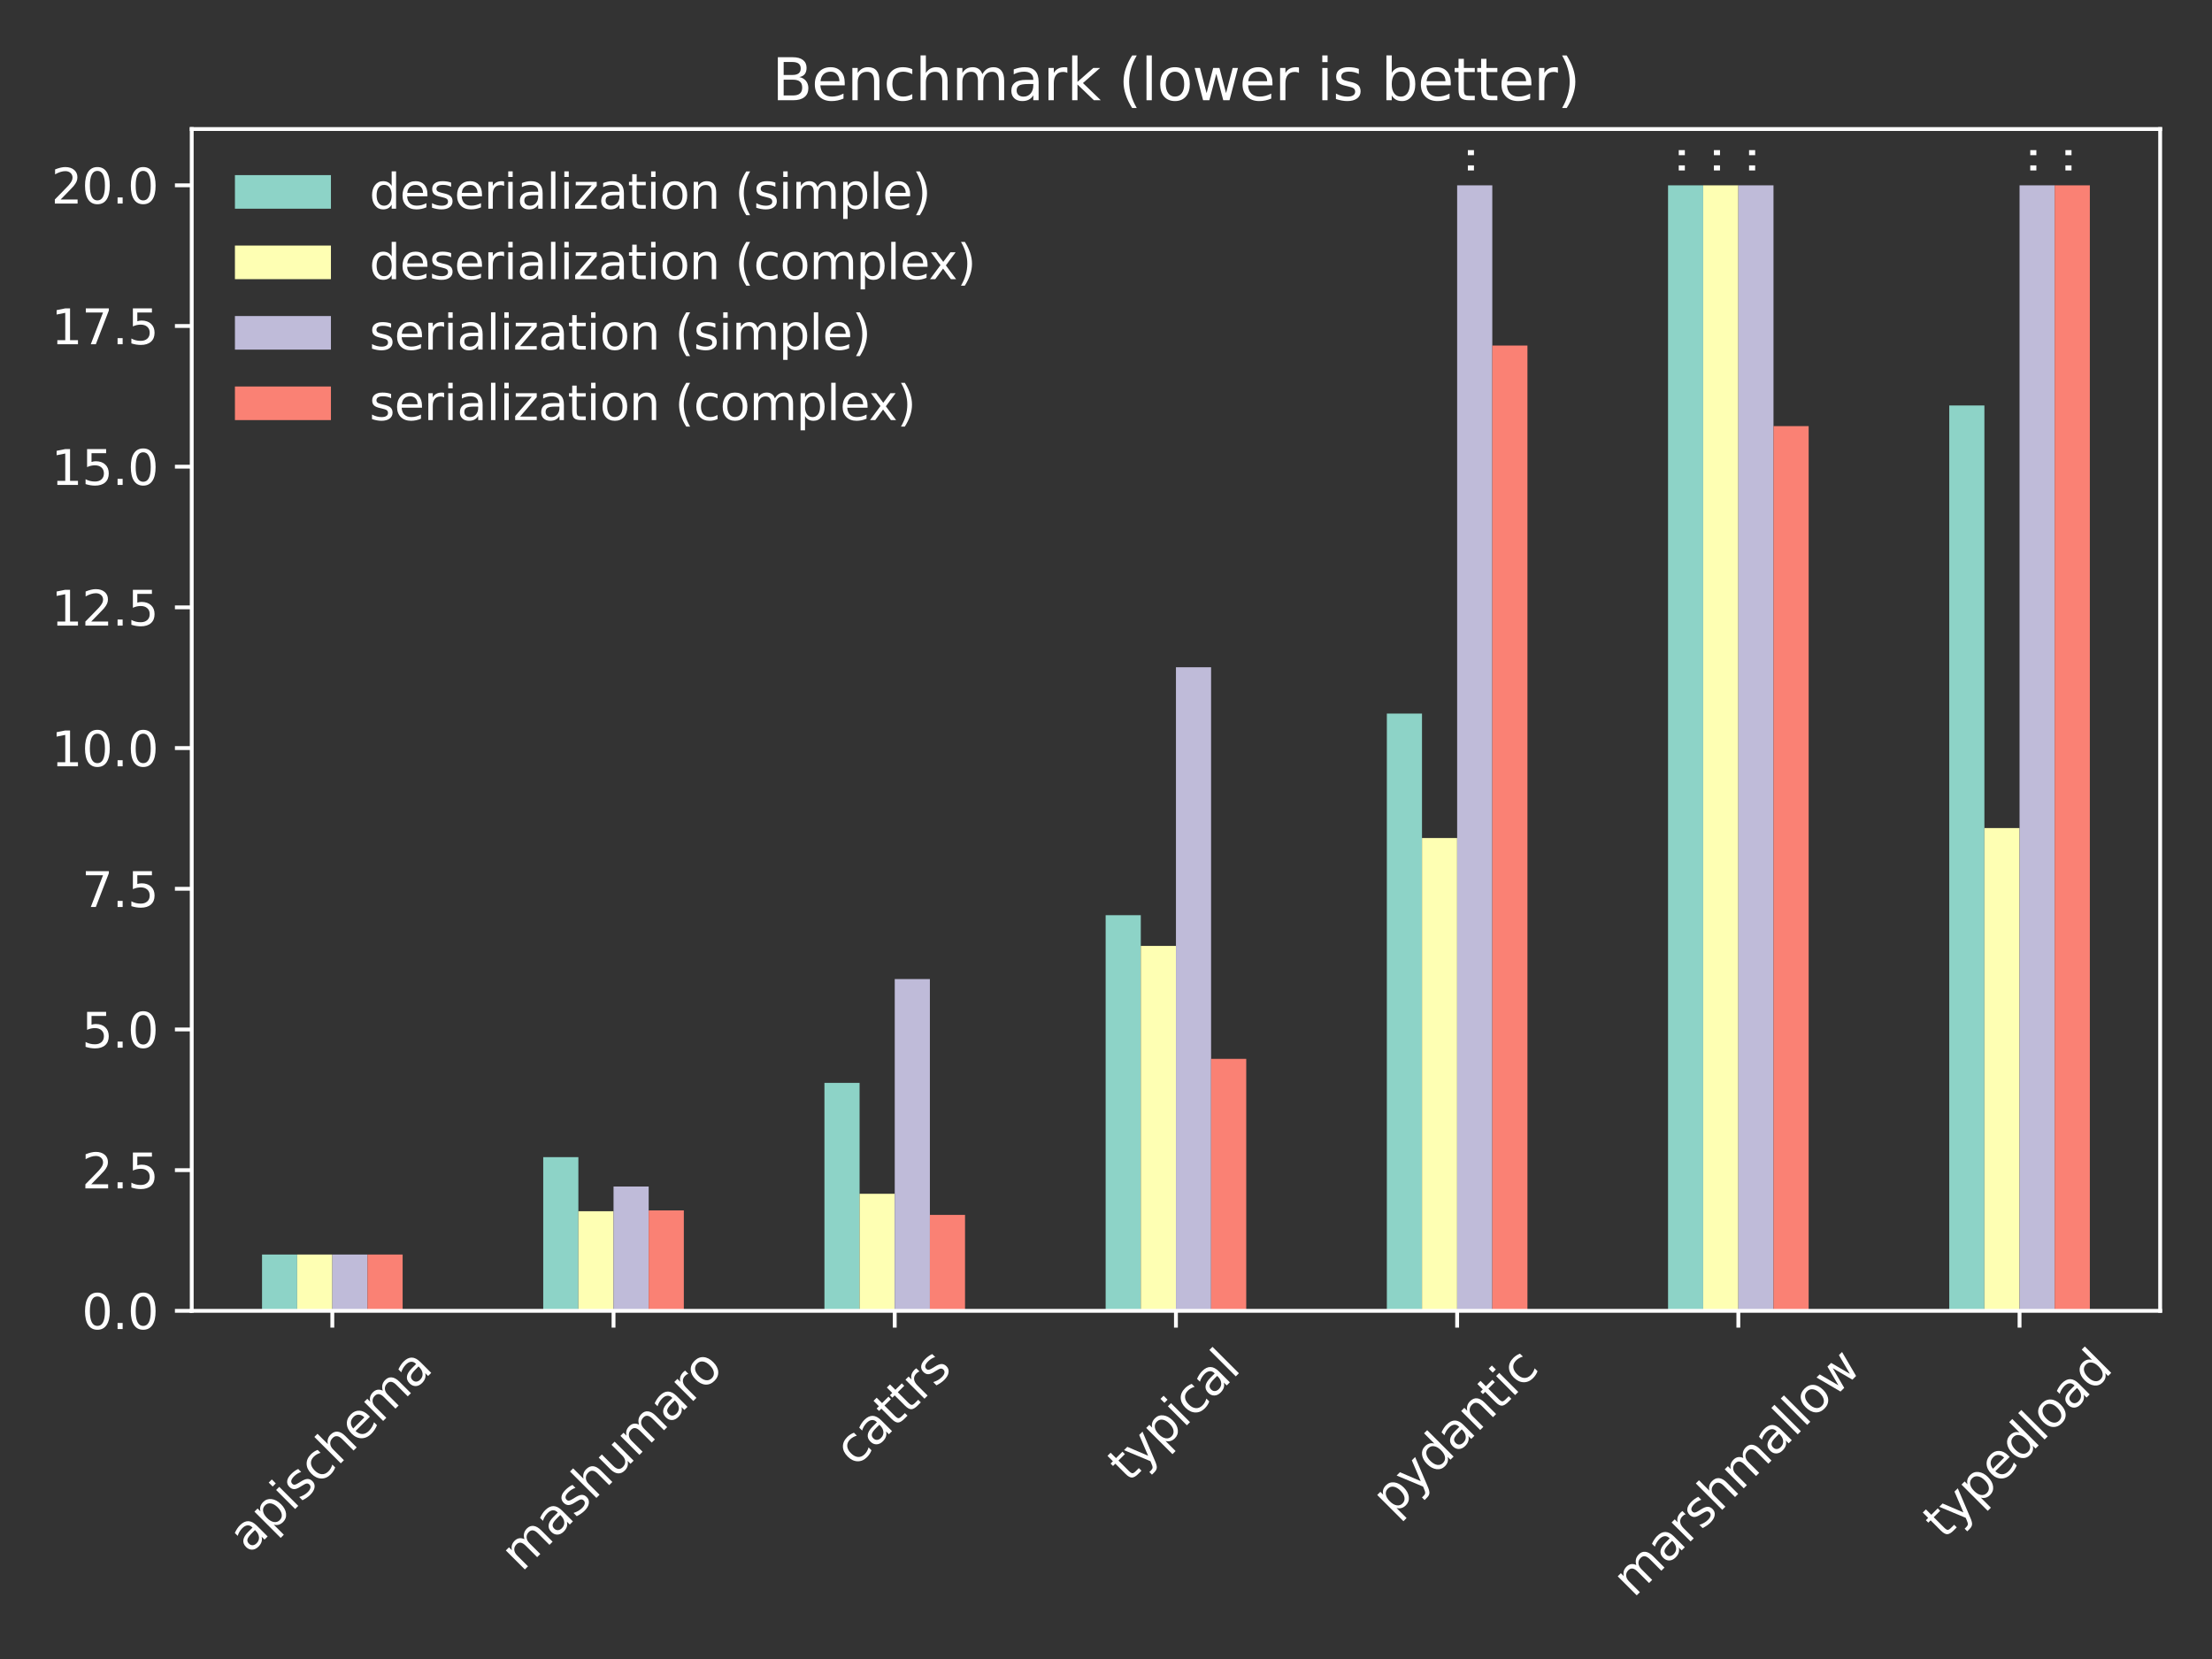 <?xml version="1.0" encoding="utf-8" standalone="no"?>
<!DOCTYPE svg PUBLIC "-//W3C//DTD SVG 1.1//EN"
  "http://www.w3.org/Graphics/SVG/1.1/DTD/svg11.dtd">
<svg xmlns:xlink="http://www.w3.org/1999/xlink" width="460.8pt" height="345.6pt" viewBox="0 0 460.8 345.6" xmlns="http://www.w3.org/2000/svg" version="1.1">
 <rect x="0" y="0" width="460.8" height="345.6" fill="#333333" stroke="none"/>
 <defs>
  <style type="text/css">*{stroke-linejoin: round; stroke-linecap: butt}</style>
 </defs>
 <g id="figure_1">
  <g id="patch_1">
   <path d="M 0 345.6 
L 460.8 345.6 
L 460.8 0 
L 0 0 
L 0 345.6 
z
" style="fill: none"/>
  </g>
  <g id="axes_1">
   <g id="patch_2">
    <path d="M 39.94 273.07 
L 450 273.07 
L 450 26.88 
L 39.94 26.88 
L 39.94 273.07 
z
" style="fill: none"/>
   </g>
   <g id="patch_3">
    <path d="M 54.585 273.07 
L 61.907 273.07 
L 61.907 261.347 
L 54.585 261.347 
z
" clip-path="url(#p52ef575288)" style="fill: #8dd3c7"/>
   </g>
   <g id="patch_4">
    <path d="M 113.165 273.07 
L 120.487 273.07 
L 120.487 241.05 
L 113.165 241.05 
z
" clip-path="url(#p52ef575288)" style="fill: #8dd3c7"/>
   </g>
   <g id="patch_5">
    <path d="M 171.745 273.07 
L 179.067 273.07 
L 179.067 225.589 
L 171.745 225.589 
z
" clip-path="url(#p52ef575288)" style="fill: #8dd3c7"/>
   </g>
   <g id="patch_6">
    <path d="M 230.325 273.07 
L 237.648 273.07 
L 237.648 190.643 
L 230.325 190.643 
z
" clip-path="url(#p52ef575288)" style="fill: #8dd3c7"/>
   </g>
   <g id="patch_7">
    <path d="M 288.905 273.07 
L 296.228 273.07 
L 296.228 148.652 
L 288.905 148.652 
z
" clip-path="url(#p52ef575288)" style="fill: #8dd3c7"/>
   </g>
   <g id="patch_8">
    <path d="M 347.485 273.07 
L 354.808 273.07 
L 354.808 38.603 
L 347.485 38.603 
z
" clip-path="url(#p52ef575288)" style="fill: #8dd3c7"/>
   </g>
   <g id="patch_9">
    <path d="M 406.065 273.07 
L 413.387 273.07 
L 413.387 84.464 
L 406.065 84.464 
z
" clip-path="url(#p52ef575288)" style="fill: #8dd3c7"/>
   </g>
   <g id="patch_10">
    <path d="M 61.907 273.07 
L 69.23 273.07 
L 69.23 261.347 
L 61.907 261.347 
z
" clip-path="url(#p52ef575288)" style="fill: #feffb3"/>
   </g>
   <g id="patch_11">
    <path d="M 120.487 273.07 
L 127.81 273.07 
L 127.81 252.321 
L 120.487 252.321 
z
" clip-path="url(#p52ef575288)" style="fill: #feffb3"/>
   </g>
   <g id="patch_12">
    <path d="M 179.067 273.07 
L 186.39 273.07 
L 186.39 248.688 
L 179.067 248.688 
z
" clip-path="url(#p52ef575288)" style="fill: #feffb3"/>
   </g>
   <g id="patch_13">
    <path d="M 237.648 273.07 
L 244.97 273.07 
L 244.97 197.048 
L 237.648 197.048 
z
" clip-path="url(#p52ef575288)" style="fill: #feffb3"/>
   </g>
   <g id="patch_14">
    <path d="M 296.228 273.07 
L 303.55 273.07 
L 303.55 174.571 
L 296.228 174.571 
z
" clip-path="url(#p52ef575288)" style="fill: #feffb3"/>
   </g>
   <g id="patch_15">
    <path d="M 354.808 273.07 
L 362.13 273.07 
L 362.13 38.603 
L 354.808 38.603 
z
" clip-path="url(#p52ef575288)" style="fill: #feffb3"/>
   </g>
   <g id="patch_16">
    <path d="M 413.387 273.07 
L 420.71 273.07 
L 420.71 172.497 
L 413.387 172.497 
z
" clip-path="url(#p52ef575288)" style="fill: #feffb3"/>
   </g>
   <g id="patch_17">
    <path d="M 69.23 273.07 
L 76.552 273.07 
L 76.552 261.347 
L 69.23 261.347 
z
" clip-path="url(#p52ef575288)" style="fill: #bfbbd9"/>
   </g>
   <g id="patch_18">
    <path d="M 127.81 273.07 
L 135.132 273.07 
L 135.132 247.179 
L 127.81 247.179 
z
" clip-path="url(#p52ef575288)" style="fill: #bfbbd9"/>
   </g>
   <g id="patch_19">
    <path d="M 186.39 273.07 
L 193.713 273.07 
L 193.713 203.961 
L 186.39 203.961 
z
" clip-path="url(#p52ef575288)" style="fill: #bfbbd9"/>
   </g>
   <g id="patch_20">
    <path d="M 244.97 273.07 
L 252.292 273.07 
L 252.292 138.996 
L 244.97 138.996 
z
" clip-path="url(#p52ef575288)" style="fill: #bfbbd9"/>
   </g>
   <g id="patch_21">
    <path d="M 303.55 273.07 
L 310.873 273.07 
L 310.873 38.603 
L 303.55 38.603 
z
" clip-path="url(#p52ef575288)" style="fill: #bfbbd9"/>
   </g>
   <g id="patch_22">
    <path d="M 362.13 273.07 
L 369.452 273.07 
L 369.452 38.603 
L 362.13 38.603 
z
" clip-path="url(#p52ef575288)" style="fill: #bfbbd9"/>
   </g>
   <g id="patch_23">
    <path d="M 420.71 273.07 
L 428.033 273.07 
L 428.033 38.603 
L 420.71 38.603 
z
" clip-path="url(#p52ef575288)" style="fill: #bfbbd9"/>
   </g>
   <g id="patch_24">
    <path d="M 76.552 273.07 
L 83.875 273.07 
L 83.875 261.347 
L 76.552 261.347 
z
" clip-path="url(#p52ef575288)" style="fill: #fa8174"/>
   </g>
   <g id="patch_25">
    <path d="M 135.132 273.07 
L 142.455 273.07 
L 142.455 252.149 
L 135.132 252.149 
z
" clip-path="url(#p52ef575288)" style="fill: #fa8174"/>
   </g>
   <g id="patch_26">
    <path d="M 193.713 273.07 
L 201.035 273.07 
L 201.035 253.083 
L 193.713 253.083 
z
" clip-path="url(#p52ef575288)" style="fill: #fa8174"/>
   </g>
   <g id="patch_27">
    <path d="M 252.292 273.07 
L 259.615 273.07 
L 259.615 220.583 
L 252.292 220.583 
z
" clip-path="url(#p52ef575288)" style="fill: #fa8174"/>
   </g>
   <g id="patch_28">
    <path d="M 310.873 273.07 
L 318.195 273.07 
L 318.195 71.985 
L 310.873 71.985 
z
" clip-path="url(#p52ef575288)" style="fill: #fa8174"/>
   </g>
   <g id="patch_29">
    <path d="M 369.452 273.07 
L 376.775 273.07 
L 376.775 88.765 
L 369.452 88.765 
z
" clip-path="url(#p52ef575288)" style="fill: #fa8174"/>
   </g>
   <g id="patch_30">
    <path d="M 428.033 273.07 
L 435.355 273.07 
L 435.355 38.603 
L 428.033 38.603 
z
" clip-path="url(#p52ef575288)" style="fill: #fa8174"/>
   </g>
   <g id="matplotlib.axis_1">
    <g id="xtick_1">
     <g id="line2d_1">
      <defs>
       <path id="m69dee4e9e0" d="M 0 0 
L 0 3.5 
" style="stroke: #ffffff; stroke-width: 0.8"/>
      </defs>
      <g>
       <use xlink:href="#m69dee4e9e0" x="69.23" y="273.07" style="fill: #ffffff; stroke: #ffffff; stroke-width: 0.8"/>
      </g>
     </g>
     <g id="text_1">
      <!-- apischema -->
      <g style="fill: #ffffff" transform="translate(51.975 323.854)rotate(-45)scale(0.1 -0.1)">
       <defs>
        <path id="DejaVuSans-61" d="M 2194 1759 
Q 1497 1759 1228 1600 
Q 959 1441 959 1056 
Q 959 750 1161 570 
Q 1363 391 1709 391 
Q 2188 391 2477 730 
Q 2766 1069 2766 1631 
L 2766 1759 
L 2194 1759 
z
M 3341 1997 
L 3341 0 
L 2766 0 
L 2766 531 
Q 2569 213 2275 61 
Q 1981 -91 1556 -91 
Q 1019 -91 701 211 
Q 384 513 384 1019 
Q 384 1609 779 1909 
Q 1175 2209 1959 2209 
L 2766 2209 
L 2766 2266 
Q 2766 2663 2505 2880 
Q 2244 3097 1772 3097 
Q 1472 3097 1187 3025 
Q 903 2953 641 2809 
L 641 3341 
Q 956 3463 1253 3523 
Q 1550 3584 1831 3584 
Q 2591 3584 2966 3190 
Q 3341 2797 3341 1997 
z
" transform="scale(0.016)"/>
        <path id="DejaVuSans-70" d="M 1159 525 
L 1159 -1331 
L 581 -1331 
L 581 3500 
L 1159 3500 
L 1159 2969 
Q 1341 3281 1617 3432 
Q 1894 3584 2278 3584 
Q 2916 3584 3314 3078 
Q 3713 2572 3713 1747 
Q 3713 922 3314 415 
Q 2916 -91 2278 -91 
Q 1894 -91 1617 61 
Q 1341 213 1159 525 
z
M 3116 1747 
Q 3116 2381 2855 2742 
Q 2594 3103 2138 3103 
Q 1681 3103 1420 2742 
Q 1159 2381 1159 1747 
Q 1159 1113 1420 752 
Q 1681 391 2138 391 
Q 2594 391 2855 752 
Q 3116 1113 3116 1747 
z
" transform="scale(0.016)"/>
        <path id="DejaVuSans-69" d="M 603 3500 
L 1178 3500 
L 1178 0 
L 603 0 
L 603 3500 
z
M 603 4863 
L 1178 4863 
L 1178 4134 
L 603 4134 
L 603 4863 
z
" transform="scale(0.016)"/>
        <path id="DejaVuSans-73" d="M 2834 3397 
L 2834 2853 
Q 2591 2978 2328 3040 
Q 2066 3103 1784 3103 
Q 1356 3103 1142 2972 
Q 928 2841 928 2578 
Q 928 2378 1081 2264 
Q 1234 2150 1697 2047 
L 1894 2003 
Q 2506 1872 2764 1633 
Q 3022 1394 3022 966 
Q 3022 478 2636 193 
Q 2250 -91 1575 -91 
Q 1294 -91 989 -36 
Q 684 19 347 128 
L 347 722 
Q 666 556 975 473 
Q 1284 391 1588 391 
Q 1994 391 2212 530 
Q 2431 669 2431 922 
Q 2431 1156 2273 1281 
Q 2116 1406 1581 1522 
L 1381 1569 
Q 847 1681 609 1914 
Q 372 2147 372 2553 
Q 372 3047 722 3315 
Q 1072 3584 1716 3584 
Q 2034 3584 2315 3537 
Q 2597 3491 2834 3397 
z
" transform="scale(0.016)"/>
        <path id="DejaVuSans-63" d="M 3122 3366 
L 3122 2828 
Q 2878 2963 2633 3030 
Q 2388 3097 2138 3097 
Q 1578 3097 1268 2742 
Q 959 2388 959 1747 
Q 959 1106 1268 751 
Q 1578 397 2138 397 
Q 2388 397 2633 464 
Q 2878 531 3122 666 
L 3122 134 
Q 2881 22 2623 -34 
Q 2366 -91 2075 -91 
Q 1284 -91 818 406 
Q 353 903 353 1747 
Q 353 2603 823 3093 
Q 1294 3584 2113 3584 
Q 2378 3584 2631 3529 
Q 2884 3475 3122 3366 
z
" transform="scale(0.016)"/>
        <path id="DejaVuSans-68" d="M 3513 2113 
L 3513 0 
L 2938 0 
L 2938 2094 
Q 2938 2591 2744 2837 
Q 2550 3084 2163 3084 
Q 1697 3084 1428 2787 
Q 1159 2491 1159 1978 
L 1159 0 
L 581 0 
L 581 4863 
L 1159 4863 
L 1159 2956 
Q 1366 3272 1645 3428 
Q 1925 3584 2291 3584 
Q 2894 3584 3203 3211 
Q 3513 2838 3513 2113 
z
" transform="scale(0.016)"/>
        <path id="DejaVuSans-65" d="M 3597 1894 
L 3597 1613 
L 953 1613 
Q 991 1019 1311 708 
Q 1631 397 2203 397 
Q 2534 397 2845 478 
Q 3156 559 3463 722 
L 3463 178 
Q 3153 47 2828 -22 
Q 2503 -91 2169 -91 
Q 1331 -91 842 396 
Q 353 884 353 1716 
Q 353 2575 817 3079 
Q 1281 3584 2069 3584 
Q 2775 3584 3186 3129 
Q 3597 2675 3597 1894 
z
M 3022 2063 
Q 3016 2534 2758 2815 
Q 2500 3097 2075 3097 
Q 1594 3097 1305 2825 
Q 1016 2553 972 2059 
L 3022 2063 
z
" transform="scale(0.016)"/>
        <path id="DejaVuSans-6d" d="M 3328 2828 
Q 3544 3216 3844 3400 
Q 4144 3584 4550 3584 
Q 5097 3584 5394 3201 
Q 5691 2819 5691 2113 
L 5691 0 
L 5113 0 
L 5113 2094 
Q 5113 2597 4934 2840 
Q 4756 3084 4391 3084 
Q 3944 3084 3684 2787 
Q 3425 2491 3425 1978 
L 3425 0 
L 2847 0 
L 2847 2094 
Q 2847 2600 2669 2842 
Q 2491 3084 2119 3084 
Q 1678 3084 1418 2786 
Q 1159 2488 1159 1978 
L 1159 0 
L 581 0 
L 581 3500 
L 1159 3500 
L 1159 2956 
Q 1356 3278 1631 3431 
Q 1906 3584 2284 3584 
Q 2666 3584 2933 3390 
Q 3200 3197 3328 2828 
z
" transform="scale(0.016)"/>
       </defs>
       <use xlink:href="#DejaVuSans-61"/>
       <use xlink:href="#DejaVuSans-70" x="61.279"/>
       <use xlink:href="#DejaVuSans-69" x="124.756"/>
       <use xlink:href="#DejaVuSans-73" x="152.539"/>
       <use xlink:href="#DejaVuSans-63" x="204.639"/>
       <use xlink:href="#DejaVuSans-68" x="259.619"/>
       <use xlink:href="#DejaVuSans-65" x="322.998"/>
       <use xlink:href="#DejaVuSans-6d" x="384.521"/>
       <use xlink:href="#DejaVuSans-61" x="481.934"/>
      </g>
     </g>
    </g>
    <g id="xtick_2">
     <g id="line2d_2">
      <g>
       <use xlink:href="#m69dee4e9e0" x="127.81" y="273.07" style="fill: #ffffff; stroke: #ffffff; stroke-width: 0.8"/>
      </g>
     </g>
     <g id="text_2">
      <!-- mashumaro -->
      <g style="fill: #ffffff" transform="translate(108.68 327.605)rotate(-45)scale(0.1 -0.1)">
       <defs>
        <path id="DejaVuSans-75" d="M 544 1381 
L 544 3500 
L 1119 3500 
L 1119 1403 
Q 1119 906 1312 657 
Q 1506 409 1894 409 
Q 2359 409 2629 706 
Q 2900 1003 2900 1516 
L 2900 3500 
L 3475 3500 
L 3475 0 
L 2900 0 
L 2900 538 
Q 2691 219 2414 64 
Q 2138 -91 1772 -91 
Q 1169 -91 856 284 
Q 544 659 544 1381 
z
M 1991 3584 
L 1991 3584 
z
" transform="scale(0.016)"/>
        <path id="DejaVuSans-72" d="M 2631 2963 
Q 2534 3019 2420 3045 
Q 2306 3072 2169 3072 
Q 1681 3072 1420 2755 
Q 1159 2438 1159 1844 
L 1159 0 
L 581 0 
L 581 3500 
L 1159 3500 
L 1159 2956 
Q 1341 3275 1631 3429 
Q 1922 3584 2338 3584 
Q 2397 3584 2469 3576 
Q 2541 3569 2628 3553 
L 2631 2963 
z
" transform="scale(0.016)"/>
        <path id="DejaVuSans-6f" d="M 1959 3097 
Q 1497 3097 1228 2736 
Q 959 2375 959 1747 
Q 959 1119 1226 758 
Q 1494 397 1959 397 
Q 2419 397 2687 759 
Q 2956 1122 2956 1747 
Q 2956 2369 2687 2733 
Q 2419 3097 1959 3097 
z
M 1959 3584 
Q 2709 3584 3137 3096 
Q 3566 2609 3566 1747 
Q 3566 888 3137 398 
Q 2709 -91 1959 -91 
Q 1206 -91 779 398 
Q 353 888 353 1747 
Q 353 2609 779 3096 
Q 1206 3584 1959 3584 
z
" transform="scale(0.016)"/>
       </defs>
       <use xlink:href="#DejaVuSans-6d"/>
       <use xlink:href="#DejaVuSans-61" x="97.412"/>
       <use xlink:href="#DejaVuSans-73" x="158.691"/>
       <use xlink:href="#DejaVuSans-68" x="210.791"/>
       <use xlink:href="#DejaVuSans-75" x="274.17"/>
       <use xlink:href="#DejaVuSans-6d" x="337.549"/>
       <use xlink:href="#DejaVuSans-61" x="434.961"/>
       <use xlink:href="#DejaVuSans-72" x="496.24"/>
       <use xlink:href="#DejaVuSans-6f" x="535.104"/>
      </g>
     </g>
    </g>
    <g id="xtick_3">
     <g id="line2d_3">
      <g>
       <use xlink:href="#m69dee4e9e0" x="186.39" y="273.07" style="fill: #ffffff; stroke: #ffffff; stroke-width: 0.8"/>
      </g>
     </g>
     <g id="text_3">
      <!-- cattrs -->
      <g style="fill: #ffffff" transform="translate(178.163 305.799)rotate(-45)scale(0.1 -0.1)">
       <defs>
        <path id="DejaVuSans-74" d="M 1172 4494 
L 1172 3500 
L 2356 3500 
L 2356 3053 
L 1172 3053 
L 1172 1153 
Q 1172 725 1289 603 
Q 1406 481 1766 481 
L 2356 481 
L 2356 0 
L 1766 0 
Q 1100 0 847 248 
Q 594 497 594 1153 
L 594 3053 
L 172 3053 
L 172 3500 
L 594 3500 
L 594 4494 
L 1172 4494 
z
" transform="scale(0.016)"/>
       </defs>
       <use xlink:href="#DejaVuSans-63"/>
       <use xlink:href="#DejaVuSans-61" x="54.98"/>
       <use xlink:href="#DejaVuSans-74" x="116.26"/>
       <use xlink:href="#DejaVuSans-74" x="155.469"/>
       <use xlink:href="#DejaVuSans-72" x="194.678"/>
       <use xlink:href="#DejaVuSans-73" x="235.791"/>
      </g>
     </g>
    </g>
    <g id="xtick_4">
     <g id="line2d_4">
      <g>
       <use xlink:href="#m69dee4e9e0" x="244.97" y="273.07" style="fill: #ffffff; stroke: #ffffff; stroke-width: 0.8"/>
      </g>
     </g>
     <g id="text_4">
      <!-- typical -->
      <g style="fill: #ffffff" transform="translate(235.123 309.039)rotate(-45)scale(0.1 -0.1)">
       <defs>
        <path id="DejaVuSans-79" d="M 2059 -325 
Q 1816 -950 1584 -1140 
Q 1353 -1331 966 -1331 
L 506 -1331 
L 506 -850 
L 844 -850 
Q 1081 -850 1212 -737 
Q 1344 -625 1503 -206 
L 1606 56 
L 191 3500 
L 800 3500 
L 1894 763 
L 2988 3500 
L 3597 3500 
L 2059 -325 
z
" transform="scale(0.016)"/>
        <path id="DejaVuSans-6c" d="M 603 4863 
L 1178 4863 
L 1178 0 
L 603 0 
L 603 4863 
z
" transform="scale(0.016)"/>
       </defs>
       <use xlink:href="#DejaVuSans-74"/>
       <use xlink:href="#DejaVuSans-79" x="39.209"/>
       <use xlink:href="#DejaVuSans-70" x="98.389"/>
       <use xlink:href="#DejaVuSans-69" x="161.865"/>
       <use xlink:href="#DejaVuSans-63" x="189.648"/>
       <use xlink:href="#DejaVuSans-61" x="244.629"/>
       <use xlink:href="#DejaVuSans-6c" x="305.908"/>
      </g>
     </g>
    </g>
    <g id="xtick_5">
     <g id="line2d_5">
      <g>
       <use xlink:href="#m69dee4e9e0" x="303.55" y="273.07" style="fill: #ffffff; stroke: #ffffff; stroke-width: 0.8"/>
      </g>
     </g>
     <g id="text_5">
      <!-- pydantic -->
      <g style="fill: #ffffff" transform="translate(290.2 316.045)rotate(-45)scale(0.1 -0.1)">
       <defs>
        <path id="DejaVuSans-64" d="M 2906 2969 
L 2906 4863 
L 3481 4863 
L 3481 0 
L 2906 0 
L 2906 525 
Q 2725 213 2448 61 
Q 2172 -91 1784 -91 
Q 1150 -91 751 415 
Q 353 922 353 1747 
Q 353 2572 751 3078 
Q 1150 3584 1784 3584 
Q 2172 3584 2448 3432 
Q 2725 3281 2906 2969 
z
M 947 1747 
Q 947 1113 1208 752 
Q 1469 391 1925 391 
Q 2381 391 2643 752 
Q 2906 1113 2906 1747 
Q 2906 2381 2643 2742 
Q 2381 3103 1925 3103 
Q 1469 3103 1208 2742 
Q 947 2381 947 1747 
z
" transform="scale(0.016)"/>
        <path id="DejaVuSans-6e" d="M 3513 2113 
L 3513 0 
L 2938 0 
L 2938 2094 
Q 2938 2591 2744 2837 
Q 2550 3084 2163 3084 
Q 1697 3084 1428 2787 
Q 1159 2491 1159 1978 
L 1159 0 
L 581 0 
L 581 3500 
L 1159 3500 
L 1159 2956 
Q 1366 3272 1645 3428 
Q 1925 3584 2291 3584 
Q 2894 3584 3203 3211 
Q 3513 2838 3513 2113 
z
" transform="scale(0.016)"/>
       </defs>
       <use xlink:href="#DejaVuSans-70"/>
       <use xlink:href="#DejaVuSans-79" x="63.477"/>
       <use xlink:href="#DejaVuSans-64" x="122.656"/>
       <use xlink:href="#DejaVuSans-61" x="186.133"/>
       <use xlink:href="#DejaVuSans-6e" x="247.412"/>
       <use xlink:href="#DejaVuSans-74" x="310.791"/>
       <use xlink:href="#DejaVuSans-69" x="350"/>
       <use xlink:href="#DejaVuSans-63" x="377.783"/>
      </g>
     </g>
    </g>
    <g id="xtick_6">
     <g id="line2d_6">
      <g>
       <use xlink:href="#m69dee4e9e0" x="362.13" y="273.07" style="fill: #ffffff; stroke: #ffffff; stroke-width: 0.8"/>
      </g>
     </g>
     <g id="text_6">
      <!-- marshmallow -->
      <g style="fill: #ffffff" transform="translate(340.305 332.995)rotate(-45)scale(0.1 -0.1)">
       <defs>
        <path id="DejaVuSans-77" d="M 269 3500 
L 844 3500 
L 1563 769 
L 2278 3500 
L 2956 3500 
L 3675 769 
L 4391 3500 
L 4966 3500 
L 4050 0 
L 3372 0 
L 2619 2869 
L 1863 0 
L 1184 0 
L 269 3500 
z
" transform="scale(0.016)"/>
       </defs>
       <use xlink:href="#DejaVuSans-6d"/>
       <use xlink:href="#DejaVuSans-61" x="97.412"/>
       <use xlink:href="#DejaVuSans-72" x="158.691"/>
       <use xlink:href="#DejaVuSans-73" x="199.805"/>
       <use xlink:href="#DejaVuSans-68" x="251.904"/>
       <use xlink:href="#DejaVuSans-6d" x="315.283"/>
       <use xlink:href="#DejaVuSans-61" x="412.695"/>
       <use xlink:href="#DejaVuSans-6c" x="473.975"/>
       <use xlink:href="#DejaVuSans-6c" x="501.758"/>
       <use xlink:href="#DejaVuSans-6f" x="529.541"/>
       <use xlink:href="#DejaVuSans-77" x="590.723"/>
      </g>
     </g>
    </g>
    <g id="xtick_7">
     <g id="line2d_7">
      <g>
       <use xlink:href="#m69dee4e9e0" x="420.71" y="273.07" style="fill: #ffffff; stroke: #ffffff; stroke-width: 0.8"/>
      </g>
     </g>
     <g id="text_7">
      <!-- typedload -->
      <g style="fill: #ffffff" transform="translate(404.961 320.842)rotate(-45)scale(0.1 -0.1)">
       <use xlink:href="#DejaVuSans-74"/>
       <use xlink:href="#DejaVuSans-79" x="39.209"/>
       <use xlink:href="#DejaVuSans-70" x="98.389"/>
       <use xlink:href="#DejaVuSans-65" x="161.865"/>
       <use xlink:href="#DejaVuSans-64" x="223.389"/>
       <use xlink:href="#DejaVuSans-6c" x="286.865"/>
       <use xlink:href="#DejaVuSans-6f" x="314.648"/>
       <use xlink:href="#DejaVuSans-61" x="375.83"/>
       <use xlink:href="#DejaVuSans-64" x="437.109"/>
      </g>
     </g>
    </g>
   </g>
   <g id="matplotlib.axis_2">
    <g id="ytick_1">
     <g id="line2d_8">
      <defs>
       <path id="m9fe76a62e5" d="M 0 0 
L -3.5 0 
" style="stroke: #ffffff; stroke-width: 0.8"/>
      </defs>
      <g>
       <use xlink:href="#m9fe76a62e5" x="39.94" y="273.07" style="fill: #ffffff; stroke: #ffffff; stroke-width: 0.8"/>
      </g>
     </g>
     <g id="text_8">
      <!-- 0.0 -->
      <g style="fill: #ffffff" transform="translate(17.037 276.869)scale(0.1 -0.1)">
       <defs>
        <path id="DejaVuSans-30" d="M 2034 4250 
Q 1547 4250 1301 3770 
Q 1056 3291 1056 2328 
Q 1056 1369 1301 889 
Q 1547 409 2034 409 
Q 2525 409 2770 889 
Q 3016 1369 3016 2328 
Q 3016 3291 2770 3770 
Q 2525 4250 2034 4250 
z
M 2034 4750 
Q 2819 4750 3233 4129 
Q 3647 3509 3647 2328 
Q 3647 1150 3233 529 
Q 2819 -91 2034 -91 
Q 1250 -91 836 529 
Q 422 1150 422 2328 
Q 422 3509 836 4129 
Q 1250 4750 2034 4750 
z
" transform="scale(0.016)"/>
        <path id="DejaVuSans-2e" d="M 684 794 
L 1344 794 
L 1344 0 
L 684 0 
L 684 794 
z
" transform="scale(0.016)"/>
       </defs>
       <use xlink:href="#DejaVuSans-30"/>
       <use xlink:href="#DejaVuSans-2e" x="63.623"/>
       <use xlink:href="#DejaVuSans-30" x="95.41"/>
      </g>
     </g>
    </g>
    <g id="ytick_2">
     <g id="line2d_9">
      <g>
       <use xlink:href="#m9fe76a62e5" x="39.94" y="243.762" style="fill: #ffffff; stroke: #ffffff; stroke-width: 0.8"/>
      </g>
     </g>
     <g id="text_9">
      <!-- 2.5 -->
      <g style="fill: #ffffff" transform="translate(17.037 247.561)scale(0.1 -0.1)">
       <defs>
        <path id="DejaVuSans-32" d="M 1228 531 
L 3431 531 
L 3431 0 
L 469 0 
L 469 531 
Q 828 903 1448 1529 
Q 2069 2156 2228 2338 
Q 2531 2678 2651 2914 
Q 2772 3150 2772 3378 
Q 2772 3750 2511 3984 
Q 2250 4219 1831 4219 
Q 1534 4219 1204 4116 
Q 875 4013 500 3803 
L 500 4441 
Q 881 4594 1212 4672 
Q 1544 4750 1819 4750 
Q 2544 4750 2975 4387 
Q 3406 4025 3406 3419 
Q 3406 3131 3298 2873 
Q 3191 2616 2906 2266 
Q 2828 2175 2409 1742 
Q 1991 1309 1228 531 
z
" transform="scale(0.016)"/>
        <path id="DejaVuSans-35" d="M 691 4666 
L 3169 4666 
L 3169 4134 
L 1269 4134 
L 1269 2991 
Q 1406 3038 1543 3061 
Q 1681 3084 1819 3084 
Q 2600 3084 3056 2656 
Q 3513 2228 3513 1497 
Q 3513 744 3044 326 
Q 2575 -91 1722 -91 
Q 1428 -91 1123 -41 
Q 819 9 494 109 
L 494 744 
Q 775 591 1075 516 
Q 1375 441 1709 441 
Q 2250 441 2565 725 
Q 2881 1009 2881 1497 
Q 2881 1984 2565 2268 
Q 2250 2553 1709 2553 
Q 1456 2553 1204 2497 
Q 953 2441 691 2322 
L 691 4666 
z
" transform="scale(0.016)"/>
       </defs>
       <use xlink:href="#DejaVuSans-32"/>
       <use xlink:href="#DejaVuSans-2e" x="63.623"/>
       <use xlink:href="#DejaVuSans-35" x="95.41"/>
      </g>
     </g>
    </g>
    <g id="ytick_3">
     <g id="line2d_10">
      <g>
       <use xlink:href="#m9fe76a62e5" x="39.94" y="214.453" style="fill: #ffffff; stroke: #ffffff; stroke-width: 0.8"/>
      </g>
     </g>
     <g id="text_10">
      <!-- 5.0 -->
      <g style="fill: #ffffff" transform="translate(17.037 218.253)scale(0.1 -0.1)">
       <use xlink:href="#DejaVuSans-35"/>
       <use xlink:href="#DejaVuSans-2e" x="63.623"/>
       <use xlink:href="#DejaVuSans-30" x="95.41"/>
      </g>
     </g>
    </g>
    <g id="ytick_4">
     <g id="line2d_11">
      <g>
       <use xlink:href="#m9fe76a62e5" x="39.94" y="185.145" style="fill: #ffffff; stroke: #ffffff; stroke-width: 0.8"/>
      </g>
     </g>
     <g id="text_11">
      <!-- 7.5 -->
      <g style="fill: #ffffff" transform="translate(17.037 188.944)scale(0.1 -0.1)">
       <defs>
        <path id="DejaVuSans-37" d="M 525 4666 
L 3525 4666 
L 3525 4397 
L 1831 0 
L 1172 0 
L 2766 4134 
L 525 4134 
L 525 4666 
z
" transform="scale(0.016)"/>
       </defs>
       <use xlink:href="#DejaVuSans-37"/>
       <use xlink:href="#DejaVuSans-2e" x="63.623"/>
       <use xlink:href="#DejaVuSans-35" x="95.41"/>
      </g>
     </g>
    </g>
    <g id="ytick_5">
     <g id="line2d_12">
      <g>
       <use xlink:href="#m9fe76a62e5" x="39.94" y="155.837" style="fill: #ffffff; stroke: #ffffff; stroke-width: 0.8"/>
      </g>
     </g>
     <g id="text_12">
      <!-- 10.0 -->
      <g style="fill: #ffffff" transform="translate(10.674 159.636)scale(0.1 -0.1)">
       <defs>
        <path id="DejaVuSans-31" d="M 794 531 
L 1825 531 
L 1825 4091 
L 703 3866 
L 703 4441 
L 1819 4666 
L 2450 4666 
L 2450 531 
L 3481 531 
L 3481 0 
L 794 0 
L 794 531 
z
" transform="scale(0.016)"/>
       </defs>
       <use xlink:href="#DejaVuSans-31"/>
       <use xlink:href="#DejaVuSans-30" x="63.623"/>
       <use xlink:href="#DejaVuSans-2e" x="127.246"/>
       <use xlink:href="#DejaVuSans-30" x="159.033"/>
      </g>
     </g>
    </g>
    <g id="ytick_6">
     <g id="line2d_13">
      <g>
       <use xlink:href="#m9fe76a62e5" x="39.94" y="126.528" style="fill: #ffffff; stroke: #ffffff; stroke-width: 0.8"/>
      </g>
     </g>
     <g id="text_13">
      <!-- 12.5 -->
      <g style="fill: #ffffff" transform="translate(10.674 130.328)scale(0.1 -0.1)">
       <use xlink:href="#DejaVuSans-31"/>
       <use xlink:href="#DejaVuSans-32" x="63.623"/>
       <use xlink:href="#DejaVuSans-2e" x="127.246"/>
       <use xlink:href="#DejaVuSans-35" x="159.033"/>
      </g>
     </g>
    </g>
    <g id="ytick_7">
     <g id="line2d_14">
      <g>
       <use xlink:href="#m9fe76a62e5" x="39.94" y="97.22" style="fill: #ffffff; stroke: #ffffff; stroke-width: 0.8"/>
      </g>
     </g>
     <g id="text_14">
      <!-- 15.0 -->
      <g style="fill: #ffffff" transform="translate(10.674 101.019)scale(0.1 -0.1)">
       <use xlink:href="#DejaVuSans-31"/>
       <use xlink:href="#DejaVuSans-35" x="63.623"/>
       <use xlink:href="#DejaVuSans-2e" x="127.246"/>
       <use xlink:href="#DejaVuSans-30" x="159.033"/>
      </g>
     </g>
    </g>
    <g id="ytick_8">
     <g id="line2d_15">
      <g>
       <use xlink:href="#m9fe76a62e5" x="39.94" y="67.912" style="fill: #ffffff; stroke: #ffffff; stroke-width: 0.8"/>
      </g>
     </g>
     <g id="text_15">
      <!-- 17.5 -->
      <g style="fill: #ffffff" transform="translate(10.674 71.711)scale(0.1 -0.1)">
       <use xlink:href="#DejaVuSans-31"/>
       <use xlink:href="#DejaVuSans-37" x="63.623"/>
       <use xlink:href="#DejaVuSans-2e" x="127.246"/>
       <use xlink:href="#DejaVuSans-35" x="159.033"/>
      </g>
     </g>
    </g>
    <g id="ytick_9">
     <g id="line2d_16">
      <g>
       <use xlink:href="#m9fe76a62e5" x="39.94" y="38.603" style="fill: #ffffff; stroke: #ffffff; stroke-width: 0.8"/>
      </g>
     </g>
     <g id="text_16">
      <!-- 20.0 -->
      <g style="fill: #ffffff" transform="translate(10.674 42.403)scale(0.1 -0.1)">
       <use xlink:href="#DejaVuSans-32"/>
       <use xlink:href="#DejaVuSans-30" x="63.623"/>
       <use xlink:href="#DejaVuSans-2e" x="127.246"/>
       <use xlink:href="#DejaVuSans-30" x="159.033"/>
      </g>
     </g>
    </g>
   </g>
   <g id="patch_31">
    <path d="M 39.94 273.07 
L 39.94 26.88 
" style="fill: none; stroke: #ffffff; stroke-width: 0.8; stroke-linejoin: miter; stroke-linecap: square"/>
   </g>
   <g id="patch_32">
    <path d="M 450 273.07 
L 450 26.88 
" style="fill: none; stroke: #ffffff; stroke-width: 0.8; stroke-linejoin: miter; stroke-linecap: square"/>
   </g>
   <g id="patch_33">
    <path d="M 39.94 273.07 
L 450 273.07 
" style="fill: none; stroke: #ffffff; stroke-width: 0.8; stroke-linejoin: miter; stroke-linecap: square"/>
   </g>
   <g id="patch_34">
    <path d="M 39.94 26.88 
L 450 26.88 
" style="fill: none; stroke: #ffffff; stroke-width: 0.8; stroke-linejoin: miter; stroke-linecap: square"/>
   </g>
   <g id="text_17">
    <!-- ·· -->
    <g style="fill: #ffffff" transform="translate(353.906 36.603)rotate(-90)scale(0.1 -0.1)">
     <defs>
      <path id="DejaVuSans-b7" d="M 684 2619 
L 1344 2619 
L 1344 1825 
L 684 1825 
L 684 2619 
z
" transform="scale(0.016)"/>
     </defs>
     <use xlink:href="#DejaVuSans-b7"/>
     <use xlink:href="#DejaVuSans-b7" x="31.787"/>
    </g>
   </g>
   <g id="text_18">
    <!-- ·· -->
    <g style="fill: #ffffff" transform="translate(361.228 36.603)rotate(-90)scale(0.1 -0.1)">
     <use xlink:href="#DejaVuSans-b7"/>
     <use xlink:href="#DejaVuSans-b7" x="31.787"/>
    </g>
   </g>
   <g id="text_19">
    <!-- ·· -->
    <g style="fill: #ffffff" transform="translate(309.971 36.603)rotate(-90)scale(0.1 -0.1)">
     <use xlink:href="#DejaVuSans-b7"/>
     <use xlink:href="#DejaVuSans-b7" x="31.787"/>
    </g>
   </g>
   <g id="text_20">
    <!-- ·· -->
    <g style="fill: #ffffff" transform="translate(368.551 36.603)rotate(-90)scale(0.1 -0.1)">
     <use xlink:href="#DejaVuSans-b7"/>
     <use xlink:href="#DejaVuSans-b7" x="31.787"/>
    </g>
   </g>
   <g id="text_21">
    <!-- ·· -->
    <g style="fill: #ffffff" transform="translate(427.131 36.603)rotate(-90)scale(0.1 -0.1)">
     <use xlink:href="#DejaVuSans-b7"/>
     <use xlink:href="#DejaVuSans-b7" x="31.787"/>
    </g>
   </g>
   <g id="text_22">
    <!-- ·· -->
    <g style="fill: #ffffff" transform="translate(434.453 36.603)rotate(-90)scale(0.1 -0.1)">
     <use xlink:href="#DejaVuSans-b7"/>
     <use xlink:href="#DejaVuSans-b7" x="31.787"/>
    </g>
   </g>
   <g id="text_23">
    <!-- Benchmark (lower is better) -->
    <g style="fill: #ffffff" transform="translate(160.833 20.88)scale(0.12 -0.12)">
     <defs>
      <path id="DejaVuSans-42" d="M 1259 2228 
L 1259 519 
L 2272 519 
Q 2781 519 3026 730 
Q 3272 941 3272 1375 
Q 3272 1813 3026 2020 
Q 2781 2228 2272 2228 
L 1259 2228 
z
M 1259 4147 
L 1259 2741 
L 2194 2741 
Q 2656 2741 2882 2914 
Q 3109 3088 3109 3444 
Q 3109 3797 2882 3972 
Q 2656 4147 2194 4147 
L 1259 4147 
z
M 628 4666 
L 2241 4666 
Q 2963 4666 3353 4366 
Q 3744 4066 3744 3513 
Q 3744 3084 3544 2831 
Q 3344 2578 2956 2516 
Q 3422 2416 3680 2098 
Q 3938 1781 3938 1306 
Q 3938 681 3513 340 
Q 3088 0 2303 0 
L 628 0 
L 628 4666 
z
" transform="scale(0.016)"/>
      <path id="DejaVuSans-6b" d="M 581 4863 
L 1159 4863 
L 1159 1991 
L 2875 3500 
L 3609 3500 
L 1753 1863 
L 3688 0 
L 2938 0 
L 1159 1709 
L 1159 0 
L 581 0 
L 581 4863 
z
" transform="scale(0.016)"/>
      <path id="DejaVuSans-20" transform="scale(0.016)"/>
      <path id="DejaVuSans-28" d="M 1984 4856 
Q 1566 4138 1362 3434 
Q 1159 2731 1159 2009 
Q 1159 1288 1364 580 
Q 1569 -128 1984 -844 
L 1484 -844 
Q 1016 -109 783 600 
Q 550 1309 550 2009 
Q 550 2706 781 3412 
Q 1013 4119 1484 4856 
L 1984 4856 
z
" transform="scale(0.016)"/>
      <path id="DejaVuSans-62" d="M 3116 1747 
Q 3116 2381 2855 2742 
Q 2594 3103 2138 3103 
Q 1681 3103 1420 2742 
Q 1159 2381 1159 1747 
Q 1159 1113 1420 752 
Q 1681 391 2138 391 
Q 2594 391 2855 752 
Q 3116 1113 3116 1747 
z
M 1159 2969 
Q 1341 3281 1617 3432 
Q 1894 3584 2278 3584 
Q 2916 3584 3314 3078 
Q 3713 2572 3713 1747 
Q 3713 922 3314 415 
Q 2916 -91 2278 -91 
Q 1894 -91 1617 61 
Q 1341 213 1159 525 
L 1159 0 
L 581 0 
L 581 4863 
L 1159 4863 
L 1159 2969 
z
" transform="scale(0.016)"/>
      <path id="DejaVuSans-29" d="M 513 4856 
L 1013 4856 
Q 1481 4119 1714 3412 
Q 1947 2706 1947 2009 
Q 1947 1309 1714 600 
Q 1481 -109 1013 -844 
L 513 -844 
Q 928 -128 1133 580 
Q 1338 1288 1338 2009 
Q 1338 2731 1133 3434 
Q 928 4138 513 4856 
z
" transform="scale(0.016)"/>
     </defs>
     <use xlink:href="#DejaVuSans-42"/>
     <use xlink:href="#DejaVuSans-65" x="68.604"/>
     <use xlink:href="#DejaVuSans-6e" x="130.127"/>
     <use xlink:href="#DejaVuSans-63" x="193.506"/>
     <use xlink:href="#DejaVuSans-68" x="248.486"/>
     <use xlink:href="#DejaVuSans-6d" x="311.865"/>
     <use xlink:href="#DejaVuSans-61" x="409.277"/>
     <use xlink:href="#DejaVuSans-72" x="470.557"/>
     <use xlink:href="#DejaVuSans-6b" x="511.67"/>
     <use xlink:href="#DejaVuSans-20" x="569.58"/>
     <use xlink:href="#DejaVuSans-28" x="601.367"/>
     <use xlink:href="#DejaVuSans-6c" x="640.381"/>
     <use xlink:href="#DejaVuSans-6f" x="668.164"/>
     <use xlink:href="#DejaVuSans-77" x="729.346"/>
     <use xlink:href="#DejaVuSans-65" x="811.133"/>
     <use xlink:href="#DejaVuSans-72" x="872.656"/>
     <use xlink:href="#DejaVuSans-20" x="913.77"/>
     <use xlink:href="#DejaVuSans-69" x="945.557"/>
     <use xlink:href="#DejaVuSans-73" x="973.34"/>
     <use xlink:href="#DejaVuSans-20" x="1025.439"/>
     <use xlink:href="#DejaVuSans-62" x="1057.227"/>
     <use xlink:href="#DejaVuSans-65" x="1120.703"/>
     <use xlink:href="#DejaVuSans-74" x="1182.227"/>
     <use xlink:href="#DejaVuSans-74" x="1221.436"/>
     <use xlink:href="#DejaVuSans-65" x="1260.645"/>
     <use xlink:href="#DejaVuSans-72" x="1322.168"/>
     <use xlink:href="#DejaVuSans-29" x="1363.281"/>
    </g>
   </g>
   <g id="legend_1">
    <g id="patch_35">
     <path d="M 46.94 93.593 
L 205.271 93.593 
Q 207.271 93.593 207.271 91.593 
L 207.271 33.88 
Q 207.271 31.88 205.271 31.88 
L 46.94 31.88 
Q 44.94 31.88 44.94 33.88 
L 44.94 91.593 
Q 44.94 93.593 46.94 93.593 
L 46.94 93.593 
z
" style="fill: none; opacity: 0"/>
    </g>
    <g id="patch_36">
     <path d="M 48.94 43.478 
L 68.94 43.478 
L 68.94 36.478 
L 48.94 36.478 
z
" style="fill: #8dd3c7"/>
    </g>
    <g id="text_24">
     <!-- deserialization (simple) -->
     <g style="fill: #ffffff" transform="translate(76.94 43.478)scale(0.1 -0.1)">
      <defs>
       <path id="DejaVuSans-7a" d="M 353 3500 
L 3084 3500 
L 3084 2975 
L 922 459 
L 3084 459 
L 3084 0 
L 275 0 
L 275 525 
L 2438 3041 
L 353 3041 
L 353 3500 
z
" transform="scale(0.016)"/>
      </defs>
      <use xlink:href="#DejaVuSans-64"/>
      <use xlink:href="#DejaVuSans-65" x="63.477"/>
      <use xlink:href="#DejaVuSans-73" x="125"/>
      <use xlink:href="#DejaVuSans-65" x="177.1"/>
      <use xlink:href="#DejaVuSans-72" x="238.623"/>
      <use xlink:href="#DejaVuSans-69" x="279.736"/>
      <use xlink:href="#DejaVuSans-61" x="307.52"/>
      <use xlink:href="#DejaVuSans-6c" x="368.799"/>
      <use xlink:href="#DejaVuSans-69" x="396.582"/>
      <use xlink:href="#DejaVuSans-7a" x="424.365"/>
      <use xlink:href="#DejaVuSans-61" x="476.855"/>
      <use xlink:href="#DejaVuSans-74" x="538.135"/>
      <use xlink:href="#DejaVuSans-69" x="577.344"/>
      <use xlink:href="#DejaVuSans-6f" x="605.127"/>
      <use xlink:href="#DejaVuSans-6e" x="666.309"/>
      <use xlink:href="#DejaVuSans-20" x="729.688"/>
      <use xlink:href="#DejaVuSans-28" x="761.475"/>
      <use xlink:href="#DejaVuSans-73" x="800.488"/>
      <use xlink:href="#DejaVuSans-69" x="852.588"/>
      <use xlink:href="#DejaVuSans-6d" x="880.371"/>
      <use xlink:href="#DejaVuSans-70" x="977.783"/>
      <use xlink:href="#DejaVuSans-6c" x="1041.26"/>
      <use xlink:href="#DejaVuSans-65" x="1069.043"/>
      <use xlink:href="#DejaVuSans-29" x="1130.566"/>
     </g>
    </g>
    <g id="patch_37">
     <path d="M 48.94 58.157 
L 68.94 58.157 
L 68.94 51.157 
L 48.94 51.157 
z
" style="fill: #feffb3"/>
    </g>
    <g id="text_25">
     <!-- deserialization (complex) -->
     <g style="fill: #ffffff" transform="translate(76.94 58.157)scale(0.1 -0.1)">
      <defs>
       <path id="DejaVuSans-78" d="M 3513 3500 
L 2247 1797 
L 3578 0 
L 2900 0 
L 1881 1375 
L 863 0 
L 184 0 
L 1544 1831 
L 300 3500 
L 978 3500 
L 1906 2253 
L 2834 3500 
L 3513 3500 
z
" transform="scale(0.016)"/>
      </defs>
      <use xlink:href="#DejaVuSans-64"/>
      <use xlink:href="#DejaVuSans-65" x="63.477"/>
      <use xlink:href="#DejaVuSans-73" x="125"/>
      <use xlink:href="#DejaVuSans-65" x="177.1"/>
      <use xlink:href="#DejaVuSans-72" x="238.623"/>
      <use xlink:href="#DejaVuSans-69" x="279.736"/>
      <use xlink:href="#DejaVuSans-61" x="307.52"/>
      <use xlink:href="#DejaVuSans-6c" x="368.799"/>
      <use xlink:href="#DejaVuSans-69" x="396.582"/>
      <use xlink:href="#DejaVuSans-7a" x="424.365"/>
      <use xlink:href="#DejaVuSans-61" x="476.855"/>
      <use xlink:href="#DejaVuSans-74" x="538.135"/>
      <use xlink:href="#DejaVuSans-69" x="577.344"/>
      <use xlink:href="#DejaVuSans-6f" x="605.127"/>
      <use xlink:href="#DejaVuSans-6e" x="666.309"/>
      <use xlink:href="#DejaVuSans-20" x="729.688"/>
      <use xlink:href="#DejaVuSans-28" x="761.475"/>
      <use xlink:href="#DejaVuSans-63" x="800.488"/>
      <use xlink:href="#DejaVuSans-6f" x="855.469"/>
      <use xlink:href="#DejaVuSans-6d" x="916.65"/>
      <use xlink:href="#DejaVuSans-70" x="1014.062"/>
      <use xlink:href="#DejaVuSans-6c" x="1077.539"/>
      <use xlink:href="#DejaVuSans-65" x="1105.322"/>
      <use xlink:href="#DejaVuSans-78" x="1165.096"/>
      <use xlink:href="#DejaVuSans-29" x="1224.275"/>
     </g>
    </g>
    <g id="patch_38">
     <path d="M 48.94 72.835 
L 68.94 72.835 
L 68.94 65.835 
L 48.94 65.835 
z
" style="fill: #bfbbd9"/>
    </g>
    <g id="text_26">
     <!-- serialization (simple) -->
     <g style="fill: #ffffff" transform="translate(76.94 72.835)scale(0.1 -0.1)">
      <use xlink:href="#DejaVuSans-73"/>
      <use xlink:href="#DejaVuSans-65" x="52.1"/>
      <use xlink:href="#DejaVuSans-72" x="113.623"/>
      <use xlink:href="#DejaVuSans-69" x="154.736"/>
      <use xlink:href="#DejaVuSans-61" x="182.52"/>
      <use xlink:href="#DejaVuSans-6c" x="243.799"/>
      <use xlink:href="#DejaVuSans-69" x="271.582"/>
      <use xlink:href="#DejaVuSans-7a" x="299.365"/>
      <use xlink:href="#DejaVuSans-61" x="351.855"/>
      <use xlink:href="#DejaVuSans-74" x="413.135"/>
      <use xlink:href="#DejaVuSans-69" x="452.344"/>
      <use xlink:href="#DejaVuSans-6f" x="480.127"/>
      <use xlink:href="#DejaVuSans-6e" x="541.309"/>
      <use xlink:href="#DejaVuSans-20" x="604.688"/>
      <use xlink:href="#DejaVuSans-28" x="636.475"/>
      <use xlink:href="#DejaVuSans-73" x="675.488"/>
      <use xlink:href="#DejaVuSans-69" x="727.588"/>
      <use xlink:href="#DejaVuSans-6d" x="755.371"/>
      <use xlink:href="#DejaVuSans-70" x="852.783"/>
      <use xlink:href="#DejaVuSans-6c" x="916.26"/>
      <use xlink:href="#DejaVuSans-65" x="944.043"/>
      <use xlink:href="#DejaVuSans-29" x="1005.566"/>
     </g>
    </g>
    <g id="patch_39">
     <path d="M 48.94 87.513 
L 68.94 87.513 
L 68.94 80.513 
L 48.94 80.513 
z
" style="fill: #fa8174"/>
    </g>
    <g id="text_27">
     <!-- serialization (complex) -->
     <g style="fill: #ffffff" transform="translate(76.94 87.513)scale(0.1 -0.1)">
      <use xlink:href="#DejaVuSans-73"/>
      <use xlink:href="#DejaVuSans-65" x="52.1"/>
      <use xlink:href="#DejaVuSans-72" x="113.623"/>
      <use xlink:href="#DejaVuSans-69" x="154.736"/>
      <use xlink:href="#DejaVuSans-61" x="182.52"/>
      <use xlink:href="#DejaVuSans-6c" x="243.799"/>
      <use xlink:href="#DejaVuSans-69" x="271.582"/>
      <use xlink:href="#DejaVuSans-7a" x="299.365"/>
      <use xlink:href="#DejaVuSans-61" x="351.855"/>
      <use xlink:href="#DejaVuSans-74" x="413.135"/>
      <use xlink:href="#DejaVuSans-69" x="452.344"/>
      <use xlink:href="#DejaVuSans-6f" x="480.127"/>
      <use xlink:href="#DejaVuSans-6e" x="541.309"/>
      <use xlink:href="#DejaVuSans-20" x="604.688"/>
      <use xlink:href="#DejaVuSans-28" x="636.475"/>
      <use xlink:href="#DejaVuSans-63" x="675.488"/>
      <use xlink:href="#DejaVuSans-6f" x="730.469"/>
      <use xlink:href="#DejaVuSans-6d" x="791.65"/>
      <use xlink:href="#DejaVuSans-70" x="889.062"/>
      <use xlink:href="#DejaVuSans-6c" x="952.539"/>
      <use xlink:href="#DejaVuSans-65" x="980.322"/>
      <use xlink:href="#DejaVuSans-78" x="1040.096"/>
      <use xlink:href="#DejaVuSans-29" x="1099.275"/>
     </g>
    </g>
   </g>
  </g>
 </g>
 <defs>
  <clipPath id="p52ef575288">
   <rect x="39.94" y="26.88" width="410.06" height="246.19"/>
  </clipPath>
 </defs>
</svg>
